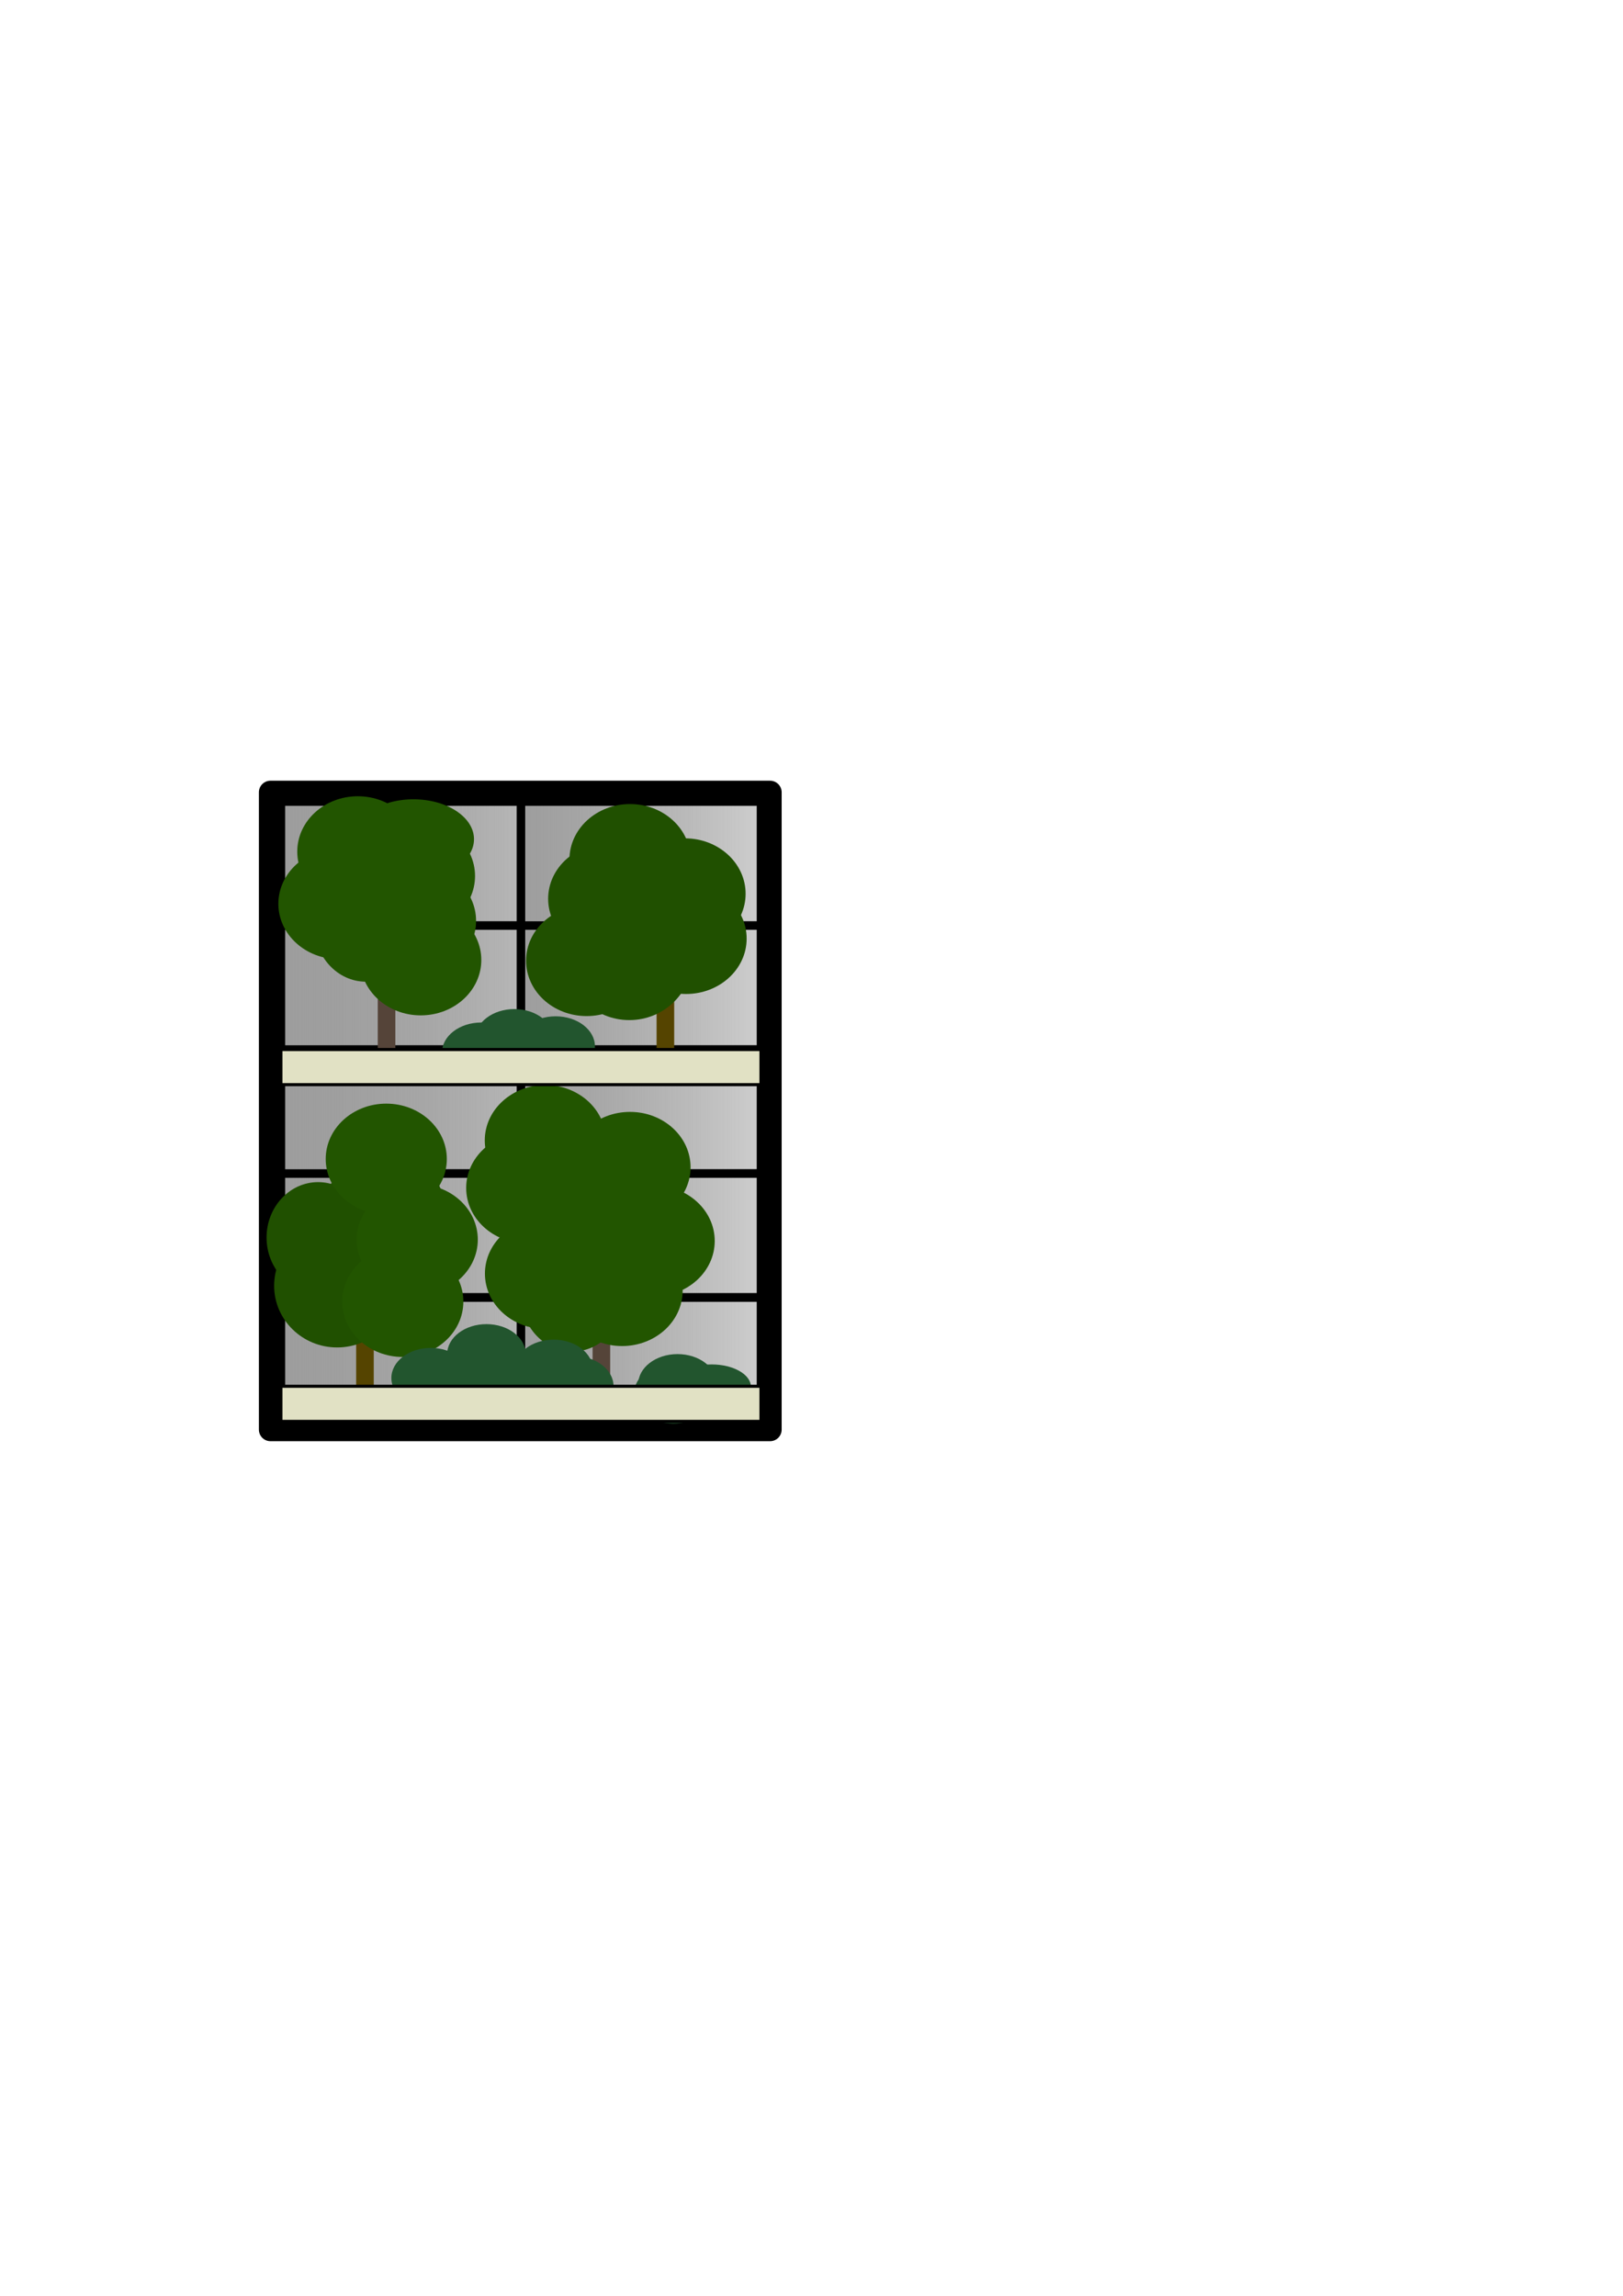 <?xml version="1.0" encoding="UTF-8" standalone="no"?>
<svg
   xmlns:osb="http://www.openswatchbook.org/uri/2009/osb"
   xmlns:dc="http://purl.org/dc/elements/1.1/"
   xmlns:cc="http://creativecommons.org/ns#"
   xmlns:rdf="http://www.w3.org/1999/02/22-rdf-syntax-ns#"
   xmlns:svg="http://www.w3.org/2000/svg"
   xmlns="http://www.w3.org/2000/svg"
   xmlns:xlink="http://www.w3.org/1999/xlink"
   xmlns:sodipodi="http://sodipodi.sourceforge.net/DTD/sodipodi-0.dtd"
   xmlns:inkscape="http://www.inkscape.org/namespaces/inkscape"
   width="210mm"
   height="297mm"
   viewBox="0 0 210 297"
   version="1.1"
   id="svg1399"
   inkscape:version="1.0.1 (3bc2e813f5, 2020-09-07)"
   sodipodi:docname="Building8.svg">
  <defs
     id="defs1393">
    <linearGradient
       inkscape:collect="always"
       id="linearGradient8743">
      <stop
         style="stop-color:#9d9d9d;stop-opacity:1;"
         offset="0"
         id="stop8739" />
      <stop
         style="stop-color:#9d9d9d;stop-opacity:0;"
         offset="1"
         id="stop8741" />
    </linearGradient>
    <linearGradient
       id="linearGradient2490"
       osb:paint="solid">
      <stop
         style="stop-color:#ffffff;stop-opacity:0;"
         offset="0"
         id="stop2488" />
    </linearGradient>
    <linearGradient
       inkscape:collect="always"
       xlink:href="#linearGradient8743"
       id="linearGradient8765"
       x1="66.856"
       y1="111.719"
       x2="99.013"
       y2="111.719"
       gradientUnits="userSpaceOnUse" />
    <linearGradient
       inkscape:collect="always"
       xlink:href="#linearGradient8743"
       id="linearGradient8767"
       x1="35.799"
       y1="111.719"
       x2="67.956"
       y2="111.719"
       gradientUnits="userSpaceOnUse" />
    <linearGradient
       inkscape:collect="always"
       xlink:href="#linearGradient8743"
       id="linearGradient8797"
       x1="66.856"
       y1="175.863"
       x2="99.013"
       y2="175.863"
       gradientUnits="userSpaceOnUse" />
    <linearGradient
       inkscape:collect="always"
       xlink:href="#linearGradient8743"
       id="linearGradient8799"
       x1="35.799"
       y1="175.863"
       x2="67.956"
       y2="175.863"
       gradientUnits="userSpaceOnUse" />
    <linearGradient
       inkscape:collect="always"
       xlink:href="#linearGradient8743"
       id="linearGradient8805"
       x1="66.856"
       y1="191.9"
       x2="99.013"
       y2="191.9"
       gradientUnits="userSpaceOnUse" />
    <linearGradient
       inkscape:collect="always"
       xlink:href="#linearGradient8743"
       id="linearGradient8807"
       x1="35.799"
       y1="191.9"
       x2="67.956"
       y2="191.9"
       gradientUnits="userSpaceOnUse" />
    <linearGradient
       inkscape:collect="always"
       xlink:href="#linearGradient8743"
       id="linearGradient8813"
       x1="66.856"
       y1="207.936"
       x2="99.013"
       y2="207.936"
       gradientUnits="userSpaceOnUse" />
    <linearGradient
       inkscape:collect="always"
       xlink:href="#linearGradient8743"
       id="linearGradient8815"
       x1="35.799"
       y1="207.936"
       x2="67.956"
       y2="207.936"
       gradientUnits="userSpaceOnUse" />
    <linearGradient
       inkscape:collect="always"
       xlink:href="#linearGradient8743"
       id="linearGradient8821"
       x1="66.856"
       y1="223.972"
       x2="99.013"
       y2="223.972"
       gradientUnits="userSpaceOnUse" />
    <linearGradient
       inkscape:collect="always"
       xlink:href="#linearGradient8743"
       id="linearGradient8823"
       x1="35.799"
       y1="223.972"
       x2="67.956"
       y2="223.972"
       gradientUnits="userSpaceOnUse" />
    <linearGradient
       inkscape:collect="always"
       xlink:href="#linearGradient8743"
       id="linearGradient8839"
       x1="33.497"
       y1="160.095"
       x2="163.146"
       y2="160.095"
       gradientUnits="userSpaceOnUse" />
  </defs>
  <sodipodi:namedview
     id="base"
     pagecolor="#ffffff"
     bordercolor="#666666"
     borderopacity="1.0"
     inkscape:pageopacity="0.0"
     inkscape:pageshadow="2"
     inkscape:zoom="1.979899"
     inkscape:cx="317.42229"
     inkscape:cy="546.54483"
     inkscape:document-units="mm"
     inkscape:current-layer="layer6"
     inkscape:document-rotation="0"
     showgrid="false"
     inkscape:window-width="1356"
     inkscape:window-height="1198"
     inkscape:window-x="5016"
     inkscape:window-y="143"
     inkscape:window-maximized="0" />
  <g
     inkscape:label="Building"
     inkscape:groupmode="layer"
     id="layer1"
     style="display:inline">
    <rect
       style="display:inline;fill:url(#linearGradient8839);fill-opacity:1;fill-rule:evenodd;stroke:#000000;stroke-width:3;stroke-linejoin:round;stroke-miterlimit:0;stroke-dasharray:none;stroke-opacity:1"
       id="rect1962"
       width="64.642"
       height="82.444"
       x="34.997"
       y="102.497" />
  </g>
  <g
     inkscape:groupmode="layer"
     id="layer4"
     inkscape:label="Windows"
     style="display:inline;opacity:1">
    <rect
       style="display:inline;opacity:1;fill:url(#linearGradient8823);fill-opacity:1;fill-rule:nonzero;stroke:#000000;stroke-width:1.1;stroke-linejoin:round;stroke-miterlimit:0;stroke-dasharray:none;stroke-opacity:1"
       id="rect2004-2"
       width="31.057"
       height="16.036"
       x="36.349"
       y="167.845" />
    <rect
       style="display:inline;opacity:1;fill:url(#linearGradient8821);fill-opacity:1;fill-rule:nonzero;stroke:#000000;stroke-width:1.1;stroke-linejoin:round;stroke-miterlimit:0;stroke-dasharray:none;stroke-opacity:1"
       id="rect2004-3-8"
       width="31.057"
       height="16.036"
       x="67.406"
       y="167.845" />
    <rect
       style="display:inline;opacity:1;fill:url(#linearGradient8815);fill-opacity:1;fill-rule:nonzero;stroke:#000000;stroke-width:1.1;stroke-linejoin:round;stroke-miterlimit:0;stroke-dasharray:none;stroke-opacity:1"
       id="rect2004-5"
       width="31.057"
       height="16.036"
       x="36.349"
       y="151.809" />
    <rect
       style="display:inline;opacity:1;fill:url(#linearGradient8813);fill-opacity:1;fill-rule:nonzero;stroke:#000000;stroke-width:1.1;stroke-linejoin:round;stroke-miterlimit:0;stroke-dasharray:none;stroke-opacity:1"
       id="rect2004-3-08"
       width="31.057"
       height="16.036"
       x="67.406"
       y="151.809" />
    <rect
       style="display:inline;opacity:1;fill:url(#linearGradient8807);fill-opacity:1;fill-rule:nonzero;stroke:#000000;stroke-width:1.1;stroke-linejoin:round;stroke-miterlimit:0;stroke-dasharray:none;stroke-opacity:1"
       id="rect2004-0"
       width="31.057"
       height="16.036"
       x="36.349"
       y="135.773" />
    <rect
       style="display:inline;opacity:1;fill:url(#linearGradient8805);fill-opacity:1;fill-rule:nonzero;stroke:#000000;stroke-width:1.1;stroke-linejoin:round;stroke-miterlimit:0;stroke-dasharray:none;stroke-opacity:1"
       id="rect2004-3-7"
       width="31.057"
       height="16.036"
       x="67.406"
       y="135.773" />
    <rect
       style="display:inline;opacity:1;fill:url(#linearGradient8799);fill-opacity:1;fill-rule:nonzero;stroke:#000000;stroke-width:1.1;stroke-linejoin:round;stroke-miterlimit:0;stroke-dasharray:none;stroke-opacity:1"
       id="rect2004-07"
       width="31.057"
       height="16.036"
       x="36.349"
       y="119.737" />
    <rect
       style="display:inline;opacity:1;fill:url(#linearGradient8797);fill-opacity:1;fill-rule:nonzero;stroke:#000000;stroke-width:1.1;stroke-linejoin:round;stroke-miterlimit:0;stroke-dasharray:none;stroke-opacity:1"
       id="rect2004-3-2"
       width="31.057"
       height="16.036"
       x="67.406"
       y="119.737" />
    <rect
       style="display:inline;opacity:1;fill:url(#linearGradient8767);fill-opacity:1;fill-rule:nonzero;stroke:#000000;stroke-width:1.1;stroke-linejoin:round;stroke-miterlimit:0;stroke-dasharray:none;stroke-opacity:1"
       id="rect2004-92"
       width="31.057"
       height="16.036"
       x="36.349"
       y="103.701" />
    <rect
       style="display:inline;opacity:1;fill:url(#linearGradient8765);fill-opacity:1;fill-rule:nonzero;stroke:#000000;stroke-width:1.1;stroke-linejoin:round;stroke-miterlimit:0;stroke-dasharray:none;stroke-opacity:1"
       id="rect2004-3-72"
       width="31.057"
       height="16.036"
       x="67.406"
       y="103.701" />
  </g>
  <g
     inkscape:groupmode="layer"
     id="layer6"
     inkscape:label="Trees"
     style="display:inline">
    <rect
       style="display:inline;opacity:1;fill:#554439;fill-opacity:1;fill-rule:nonzero;stroke:none;stroke-width:0.4;stroke-linejoin:round;stroke-miterlimit:0;stroke-dasharray:none;stroke-opacity:1"
       id="rect8916-2-7"
       width="2.277"
       height="22.276"
       x="48.878"
       y="116.194" />
    <ellipse
       style="display:inline;opacity:1;fill:#225500;fill-opacity:1;fill-rule:nonzero;stroke:none;stroke-width:0.4;stroke-linejoin:round;stroke-miterlimit:0;stroke-dasharray:none;stroke-opacity:1"
       id="path9074-5-9"
       cx="43.853"
       cy="116.919"
       rx="7.835"
       ry="7.166" />
    <ellipse
       style="display:inline;opacity:1;fill:#225500;fill-opacity:1;fill-rule:nonzero;stroke:none;stroke-width:0.4;stroke-linejoin:round;stroke-miterlimit:0;stroke-dasharray:none;stroke-opacity:1"
       id="path9074-9-4-8"
       cx="46.297"
       cy="110.174"
       rx="7.835"
       ry="7.166" />
    <ellipse
       style="display:inline;opacity:1;fill:#225500;fill-opacity:1;fill-rule:nonzero;stroke:none;stroke-width:0.4;stroke-linejoin:round;stroke-miterlimit:0;stroke-dasharray:none;stroke-opacity:1"
       id="path9074-1-5-2"
       cx="53.63"
       cy="113.326"
       rx="7.835"
       ry="7.166" />
    <ellipse
       style="display:inline;opacity:1;fill:#225500;fill-opacity:1;fill-rule:nonzero;stroke:none;stroke-width:0.4;stroke-linejoin:round;stroke-miterlimit:0;stroke-dasharray:none;stroke-opacity:1"
       id="path9074-4-2-3"
       cx="53.496"
       cy="108.563"
       rx="7.835"
       ry="5.162" />
    <ellipse
       style="display:inline;opacity:1;fill:#225500;fill-opacity:1;fill-rule:nonzero;stroke:none;stroke-width:0.4;stroke-linejoin:round;stroke-miterlimit:0;stroke-dasharray:none;stroke-opacity:1"
       id="path9074-97-5-3"
       cx="53.764"
       cy="119.126"
       rx="7.835"
       ry="7.166" />
    <ellipse
       style="display:inline;opacity:1;fill:#225500;fill-opacity:1;fill-rule:nonzero;stroke:none;stroke-width:0.4;stroke-linejoin:round;stroke-miterlimit:0;stroke-dasharray:none;stroke-opacity:1"
       id="path9074-19-2-0"
       cx="47.352"
       cy="119.752"
       rx="6.68"
       ry="7.246" />
    <ellipse
       style="display:inline;opacity:1;fill:#225500;fill-opacity:1;fill-rule:nonzero;stroke:none;stroke-width:0.4;stroke-linejoin:round;stroke-miterlimit:0;stroke-dasharray:none;stroke-opacity:1"
       id="path9074-6-3-0"
       cx="54.441"
       cy="124.188"
       rx="7.835"
       ry="7.166" />
    <rect
       style="opacity:1;fill:#554400;fill-opacity:1;fill-rule:nonzero;stroke:none;stroke-width:0.4;stroke-linejoin:round;stroke-miterlimit:0;stroke-dasharray:none;stroke-opacity:1"
       id="rect15189"
       width="2.277"
       height="22.276"
       x="46.082"
       y="156.962" />
    <ellipse
       style="opacity:1;fill:#205000;fill-opacity:1;fill-rule:nonzero;stroke:none;stroke-width:0.4;stroke-linejoin:round;stroke-miterlimit:0;stroke-dasharray:none;stroke-opacity:1"
       id="ellipse15191"
       cx="41.157"
       cy="160.093"
       rx="6.666"
       ry="7.166" />
    <ellipse
       style="display:inline;opacity:1;fill:#205000;fill-opacity:1;fill-rule:nonzero;stroke:none;stroke-width:0.4;stroke-linejoin:round;stroke-miterlimit:0;stroke-dasharray:none;stroke-opacity:1"
       id="ellipse15193"
       cx="49.765"
       cy="156.499"
       rx="7.835"
       ry="7.166" />
    <ellipse
       style="display:inline;opacity:1;fill:#205000;fill-opacity:1;fill-rule:nonzero;stroke:none;stroke-width:0.4;stroke-linejoin:round;stroke-miterlimit:0;stroke-dasharray:none;stroke-opacity:1"
       id="ellipse15195"
       cx="49.899"
       cy="162.299"
       rx="7.835"
       ry="7.166" />
    <ellipse
       style="display:inline;opacity:1;fill:#205000;fill-opacity:1;fill-rule:nonzero;stroke:none;stroke-width:0.4;stroke-linejoin:round;stroke-miterlimit:0;stroke-dasharray:none;stroke-opacity:1"
       id="ellipse15197"
       cx="43.62"
       cy="166.333"
       rx="8.15"
       ry="7.981" />
    <ellipse
       style="opacity:1;fill:#205000;fill-opacity:1;fill-rule:nonzero;stroke:none;stroke-width:0.4;stroke-linejoin:round;stroke-miterlimit:0;stroke-dasharray:none;stroke-opacity:1"
       id="ellipse15199"
       cx="39.653"
       cy="169.319"
       rx="1.071"
       ry="0.757" />
    <rect
       style="display:inline;opacity:1;fill:#554439;fill-opacity:1;fill-rule:nonzero;stroke:none;stroke-width:0.4;stroke-linejoin:round;stroke-miterlimit:0;stroke-dasharray:none;stroke-opacity:1"
       id="rect15201"
       width="2.277"
       height="22.276"
       x="76.674"
       y="161.629" />
    <ellipse
       style="display:inline;opacity:1;fill:#225500;fill-opacity:1;fill-rule:nonzero;stroke:none;stroke-width:0.4;stroke-linejoin:round;stroke-miterlimit:0;stroke-dasharray:none;stroke-opacity:1"
       id="ellipse15203"
       cx="70.58"
       cy="164.761"
       rx="7.835"
       ry="7.166" />
    <ellipse
       style="display:inline;opacity:1;fill:#225500;fill-opacity:1;fill-rule:nonzero;stroke:none;stroke-width:0.4;stroke-linejoin:round;stroke-miterlimit:0;stroke-dasharray:none;stroke-opacity:1"
       id="ellipse15205"
       cx="73.024"
       cy="158.015"
       rx="7.835"
       ry="7.166" />
    <ellipse
       style="display:inline;opacity:1;fill:#225500;fill-opacity:1;fill-rule:nonzero;stroke:none;stroke-width:0.4;stroke-linejoin:round;stroke-miterlimit:0;stroke-dasharray:none;stroke-opacity:1"
       id="ellipse15207"
       cx="80.357"
       cy="161.167"
       rx="7.835"
       ry="7.166" />
    <ellipse
       style="display:inline;opacity:1;fill:#225500;fill-opacity:1;fill-rule:nonzero;stroke:none;stroke-width:0.4;stroke-linejoin:round;stroke-miterlimit:0;stroke-dasharray:none;stroke-opacity:1"
       id="ellipse15209"
       cx="80.223"
       cy="156.405"
       rx="7.835"
       ry="5.162" />
    <ellipse
       style="display:inline;opacity:1;fill:#225500;fill-opacity:1;fill-rule:nonzero;stroke:none;stroke-width:0.4;stroke-linejoin:round;stroke-miterlimit:0;stroke-dasharray:none;stroke-opacity:1"
       id="ellipse15211"
       cx="80.491"
       cy="166.967"
       rx="7.835"
       ry="7.166" />
    <ellipse
       style="display:inline;opacity:1;fill:#225500;fill-opacity:1;fill-rule:nonzero;stroke:none;stroke-width:0.4;stroke-linejoin:round;stroke-miterlimit:0;stroke-dasharray:none;stroke-opacity:1"
       id="ellipse15213"
       cx="74.079"
       cy="167.593"
       rx="6.68"
       ry="7.246" />
    <ellipse
       style="display:inline;opacity:1;fill:#225500;fill-opacity:1;fill-rule:nonzero;stroke:none;stroke-width:0.4;stroke-linejoin:round;stroke-miterlimit:0;stroke-dasharray:none;stroke-opacity:1"
       id="ellipse15215"
       cx="73.459"
       cy="154.664"
       rx="7.835"
       ry="5.095" />
    <ellipse
       style="display:inline;opacity:1;fill:#225500;fill-opacity:1;fill-rule:nonzero;stroke:none;stroke-width:0.4;stroke-linejoin:round;stroke-miterlimit:0;stroke-dasharray:none;stroke-opacity:1"
       id="ellipse15217"
       cx="84.643"
       cy="160.537"
       rx="7.835"
       ry="7.166" />
    <rect
       style="display:inline;opacity:1;fill:#554400;fill-opacity:1;fill-rule:nonzero;stroke:none;stroke-width:0.4;stroke-linejoin:round;stroke-miterlimit:0;stroke-dasharray:none;stroke-opacity:1"
       id="rect8916"
       width="2.277"
       height="22.276"
       x="84.956"
       y="116.084" />
    <ellipse
       style="display:inline;opacity:1;fill:#205000;fill-opacity:1;fill-rule:nonzero;stroke:none;stroke-width:0.4;stroke-linejoin:round;stroke-miterlimit:0;stroke-dasharray:none;stroke-opacity:1"
       id="path9074"
       cx="78.76"
       cy="116.271"
       rx="7.835"
       ry="7.166" />
    <ellipse
       style="display:inline;opacity:1;fill:#205000;fill-opacity:1;fill-rule:nonzero;stroke:none;stroke-width:0.4;stroke-linejoin:round;stroke-miterlimit:0;stroke-dasharray:none;stroke-opacity:1"
       id="path9074-1"
       cx="88.639"
       cy="115.621"
       rx="7.835"
       ry="7.166" />
    <ellipse
       style="display:inline;opacity:1;fill:#205000;fill-opacity:1;fill-rule:nonzero;stroke:none;stroke-width:0.4;stroke-linejoin:round;stroke-miterlimit:0;stroke-dasharray:none;stroke-opacity:1"
       id="path9074-97"
       cx="88.773"
       cy="121.422"
       rx="7.835"
       ry="7.166" />
    <ellipse
       style="display:inline;opacity:1;fill:#205000;fill-opacity:1;fill-rule:nonzero;stroke:none;stroke-width:0.4;stroke-linejoin:round;stroke-miterlimit:0;stroke-dasharray:none;stroke-opacity:1"
       id="path9074-19"
       cx="81.425"
       cy="123.985"
       rx="8.15"
       ry="7.981" />
    <ellipse
       style="display:inline;opacity:1;fill:#205000;fill-opacity:1;fill-rule:nonzero;stroke:none;stroke-width:0.4;stroke-linejoin:round;stroke-miterlimit:0;stroke-dasharray:none;stroke-opacity:1"
       id="path9129"
       cx="78.527"
       cy="128.441"
       rx="1.071"
       ry="0.757" />
    <path
       style="display:inline;opacity:1;fill:#225500;fill-opacity:1;fill-rule:nonzero;stroke:none;stroke-width:0.4;stroke-linejoin:round;stroke-miterlimit:0;stroke-dasharray:none;stroke-opacity:1"
       id="path9076-7"
       sodipodi:type="arc"
       sodipodi:cx="84.239471"
       sodipodi:cy="129.02898"
       sodipodi:rx="0.066868633"
       sodipodi:ry="0.0093946066"
       sodipodi:start="6.24594"
       sodipodi:end="6.245172"
       sodipodi:arc-type="slice"
       d="m 84.306,129.029 a 0.067,0.009 0 0 1 -0.064,0.01 0.067,0.009 0 0 1 -0.069,-0.009 0.067,0.009 0 0 1 0.064,-0.01 0.067,0.009 0 0 1 0.069,0.009 l -0.067,3.6e-4 z" />
    <ellipse
       style="display:inline;opacity:1;fill:#205000;fill-opacity:1;fill-rule:nonzero;stroke:none;stroke-width:0.4;stroke-linejoin:round;stroke-miterlimit:0;stroke-dasharray:none;stroke-opacity:1"
       id="path9074-9"
       cx="81.517"
       cy="111.184"
       rx="7.835"
       ry="7.166" />
    <ellipse
       style="display:inline;opacity:1;fill:#205000;fill-opacity:1;fill-rule:nonzero;stroke:none;stroke-width:0.4;stroke-linejoin:round;stroke-miterlimit:0;stroke-dasharray:none;stroke-opacity:1"
       id="path9074-3"
       cx="75.905"
       cy="124.28"
       rx="7.835"
       ry="7.166" />
    <ellipse
       style="display:inline;opacity:1;fill:#225500;fill-opacity:1;fill-rule:nonzero;stroke:none;stroke-width:0.4;stroke-linejoin:round;stroke-miterlimit:0;stroke-dasharray:none;stroke-opacity:1"
       id="ellipse15217-8"
       cx="81.517"
       cy="151.007"
       rx="7.835"
       ry="7.166" />
    <ellipse
       style="display:inline;opacity:1;fill:#225500;fill-opacity:1;fill-rule:nonzero;stroke:none;stroke-width:0.4;stroke-linejoin:round;stroke-miterlimit:0;stroke-dasharray:none;stroke-opacity:1"
       id="ellipse15217-2"
       cx="70.559"
       cy="147.533"
       rx="7.835"
       ry="7.166" />
    <ellipse
       style="display:inline;opacity:1;fill:#225500;fill-opacity:1;fill-rule:nonzero;stroke:none;stroke-width:0.4;stroke-linejoin:round;stroke-miterlimit:0;stroke-dasharray:none;stroke-opacity:1"
       id="ellipse15217-4"
       cx="68.154"
       cy="153.68"
       rx="7.835"
       ry="7.166" />
    <ellipse
       style="display:inline;opacity:1;fill:#225500;fill-opacity:1;fill-rule:nonzero;stroke:none;stroke-width:0.4;stroke-linejoin:round;stroke-miterlimit:0;stroke-dasharray:none;stroke-opacity:1"
       id="ellipse15217-6"
       cx="49.979"
       cy="149.938"
       rx="7.835"
       ry="7.166" />
    <ellipse
       style="display:inline;opacity:1;fill:#225500;fill-opacity:1;fill-rule:nonzero;stroke:none;stroke-width:0.4;stroke-linejoin:round;stroke-miterlimit:0;stroke-dasharray:none;stroke-opacity:1"
       id="ellipse15217-7"
       cx="52.118"
       cy="168.38"
       rx="7.835"
       ry="7.166" />
    <ellipse
       style="display:inline;opacity:1;fill:#225500;fill-opacity:1;fill-rule:nonzero;stroke:none;stroke-width:0.4;stroke-linejoin:round;stroke-miterlimit:0;stroke-dasharray:none;stroke-opacity:1"
       id="ellipse15217-5"
       cx="53.988"
       cy="160.362"
       rx="7.835"
       ry="7.166" />
    <ellipse
       style="display:inline;opacity:1;fill:#22552e;fill-opacity:1;fill-rule:nonzero;stroke:none;stroke-width:0.4;stroke-linejoin:round;stroke-miterlimit:0;stroke-dasharray:none;stroke-opacity:1"
       id="ellipse15225-3"
       cx="62.541"
       cy="177.868"
       rx="5.086"
       ry="3.897" />
    <ellipse
       style="display:inline;opacity:1;fill:#22552e;fill-opacity:1;fill-rule:nonzero;stroke:none;stroke-width:0.4;stroke-linejoin:round;stroke-miterlimit:0;stroke-dasharray:none;stroke-opacity:1"
       id="ellipse15225-2"
       cx="67.218"
       cy="178.402"
       rx="5.086"
       ry="3.897" />
    <ellipse
       style="display:inline;opacity:1;fill:#22552e;fill-opacity:1;fill-rule:nonzero;stroke:none;stroke-width:0.4;stroke-linejoin:round;stroke-miterlimit:0;stroke-dasharray:none;stroke-opacity:1"
       id="ellipse15225-6"
       cx="62.942"
       cy="175.195"
       rx="5.086"
       ry="3.897" />
    <ellipse
       style="display:inline;opacity:1;fill:#22552e;fill-opacity:1;fill-rule:nonzero;stroke:none;stroke-width:0.4;stroke-linejoin:round;stroke-miterlimit:0;stroke-dasharray:none;stroke-opacity:1"
       id="ellipse15225-5"
       cx="55.726"
       cy="178.269"
       rx="5.086"
       ry="3.897" />
    <ellipse
       style="display:inline;opacity:1;fill:#22552e;fill-opacity:1;fill-rule:nonzero;stroke:none;stroke-width:0.4;stroke-linejoin:round;stroke-miterlimit:0;stroke-dasharray:none;stroke-opacity:1"
       id="ellipse15225-37"
       cx="71.628"
       cy="177.2"
       rx="5.086"
       ry="3.897" />
    <ellipse
       style="display:inline;opacity:1;fill:#22552e;fill-opacity:1;fill-rule:nonzero;stroke:none;stroke-width:0.4;stroke-linejoin:round;stroke-miterlimit:0;stroke-dasharray:none;stroke-opacity:1"
       id="ellipse15225-31"
       cx="62.274"
       cy="136.174"
       rx="5.086"
       ry="3.897"
       inkscape:transform-center-x="-55.992966"
       inkscape:transform-center-y="-32.205978" />
    <ellipse
       style="display:inline;opacity:1;fill:#22552e;fill-opacity:1;fill-rule:nonzero;stroke:none;stroke-width:0.4;stroke-linejoin:round;stroke-miterlimit:0;stroke-dasharray:none;stroke-opacity:1"
       id="ellipse15225-51"
       cx="67.486"
       cy="136.174"
       rx="5.086"
       ry="3.897" />
    <ellipse
       style="display:inline;opacity:1;fill:#22552e;fill-opacity:1;fill-rule:nonzero;stroke:none;stroke-width:0.4;stroke-linejoin:round;stroke-miterlimit:0;stroke-dasharray:none;stroke-opacity:1"
       id="ellipse15225-66"
       cx="66.55"
       cy="134.437"
       rx="5.086"
       ry="3.897"
       inkscape:transform-center-x="-4.543582"
       inkscape:transform-center-y="1.2027129" />
    <ellipse
       style="display:inline;opacity:1;fill:#22552e;fill-opacity:1;fill-rule:nonzero;stroke:none;stroke-width:0.4;stroke-linejoin:round;stroke-miterlimit:0;stroke-dasharray:none;stroke-opacity:1"
       id="ellipse15225-33"
       cx="71.895"
       cy="135.372"
       rx="5.086"
       ry="3.897"
       inkscape:transform-center-x="2.5390605"
       inkscape:transform-center-y="-2.0045215" />
    <ellipse
       style="display:inline;opacity:1;fill:#22552e;fill-opacity:1;fill-rule:nonzero;stroke:none;stroke-width:0.4;stroke-linejoin:round;stroke-miterlimit:0;stroke-dasharray:none;stroke-opacity:1"
       id="ellipse15225-37-2"
       cx="74.301"
       cy="179.338"
       rx="5.086"
       ry="3.897" />
    <ellipse
       style="display:inline;opacity:1;fill:#22552e;fill-opacity:1;fill-rule:nonzero;stroke:none;stroke-width:0.4;stroke-linejoin:round;stroke-miterlimit:0;stroke-dasharray:none;stroke-opacity:1"
       id="ellipse15225-37-2-5"
       cx="92.074"
       cy="179.405"
       rx="5.086"
       ry="2.894" />
    <ellipse
       style="display:inline;opacity:1;fill:#22552e;fill-opacity:1;fill-rule:nonzero;stroke:none;stroke-width:0.4;stroke-linejoin:round;stroke-miterlimit:0;stroke-dasharray:none;stroke-opacity:1"
       id="ellipse15225-37-2-6"
       cx="87.664"
       cy="179.071"
       rx="5.086"
       ry="3.897" />
    <ellipse
       style="display:inline;opacity:1;fill:#22552e;fill-opacity:1;fill-rule:nonzero;stroke:none;stroke-width:0.4;stroke-linejoin:round;stroke-miterlimit:0;stroke-dasharray:none;stroke-opacity:1"
       id="ellipse15225-37-2-3"
       cx="87.13"
       cy="180.273"
       rx="5.086"
       ry="3.897" />
  </g>
  <g
     inkscape:groupmode="layer"
     id="layer5"
     inkscape:label="Balconies"
     style="display:inline">
    <rect
       style="display:inline;opacity:1;fill:#e1e1c4;fill-opacity:1;fill-rule:evenodd;stroke:#000000;stroke-width:0.4;stroke-linejoin:round;stroke-miterlimit:0;stroke-dasharray:none;stroke-opacity:1"
       id="rect5097-7-5-9-9"
       width="62.114"
       height="4.544"
       x="36.349"
       y="135.773" />
    <rect
       style="display:inline;opacity:1;fill:#e1e1c4;fill-opacity:1;fill-rule:evenodd;stroke:#000000;stroke-width:0.4;stroke-linejoin:round;stroke-miterlimit:0;stroke-dasharray:none;stroke-opacity:1"
       id="rect15263"
       width="62.114"
       height="4.544"
       x="36.349"
       y="179.338" />
  </g>
</svg>
